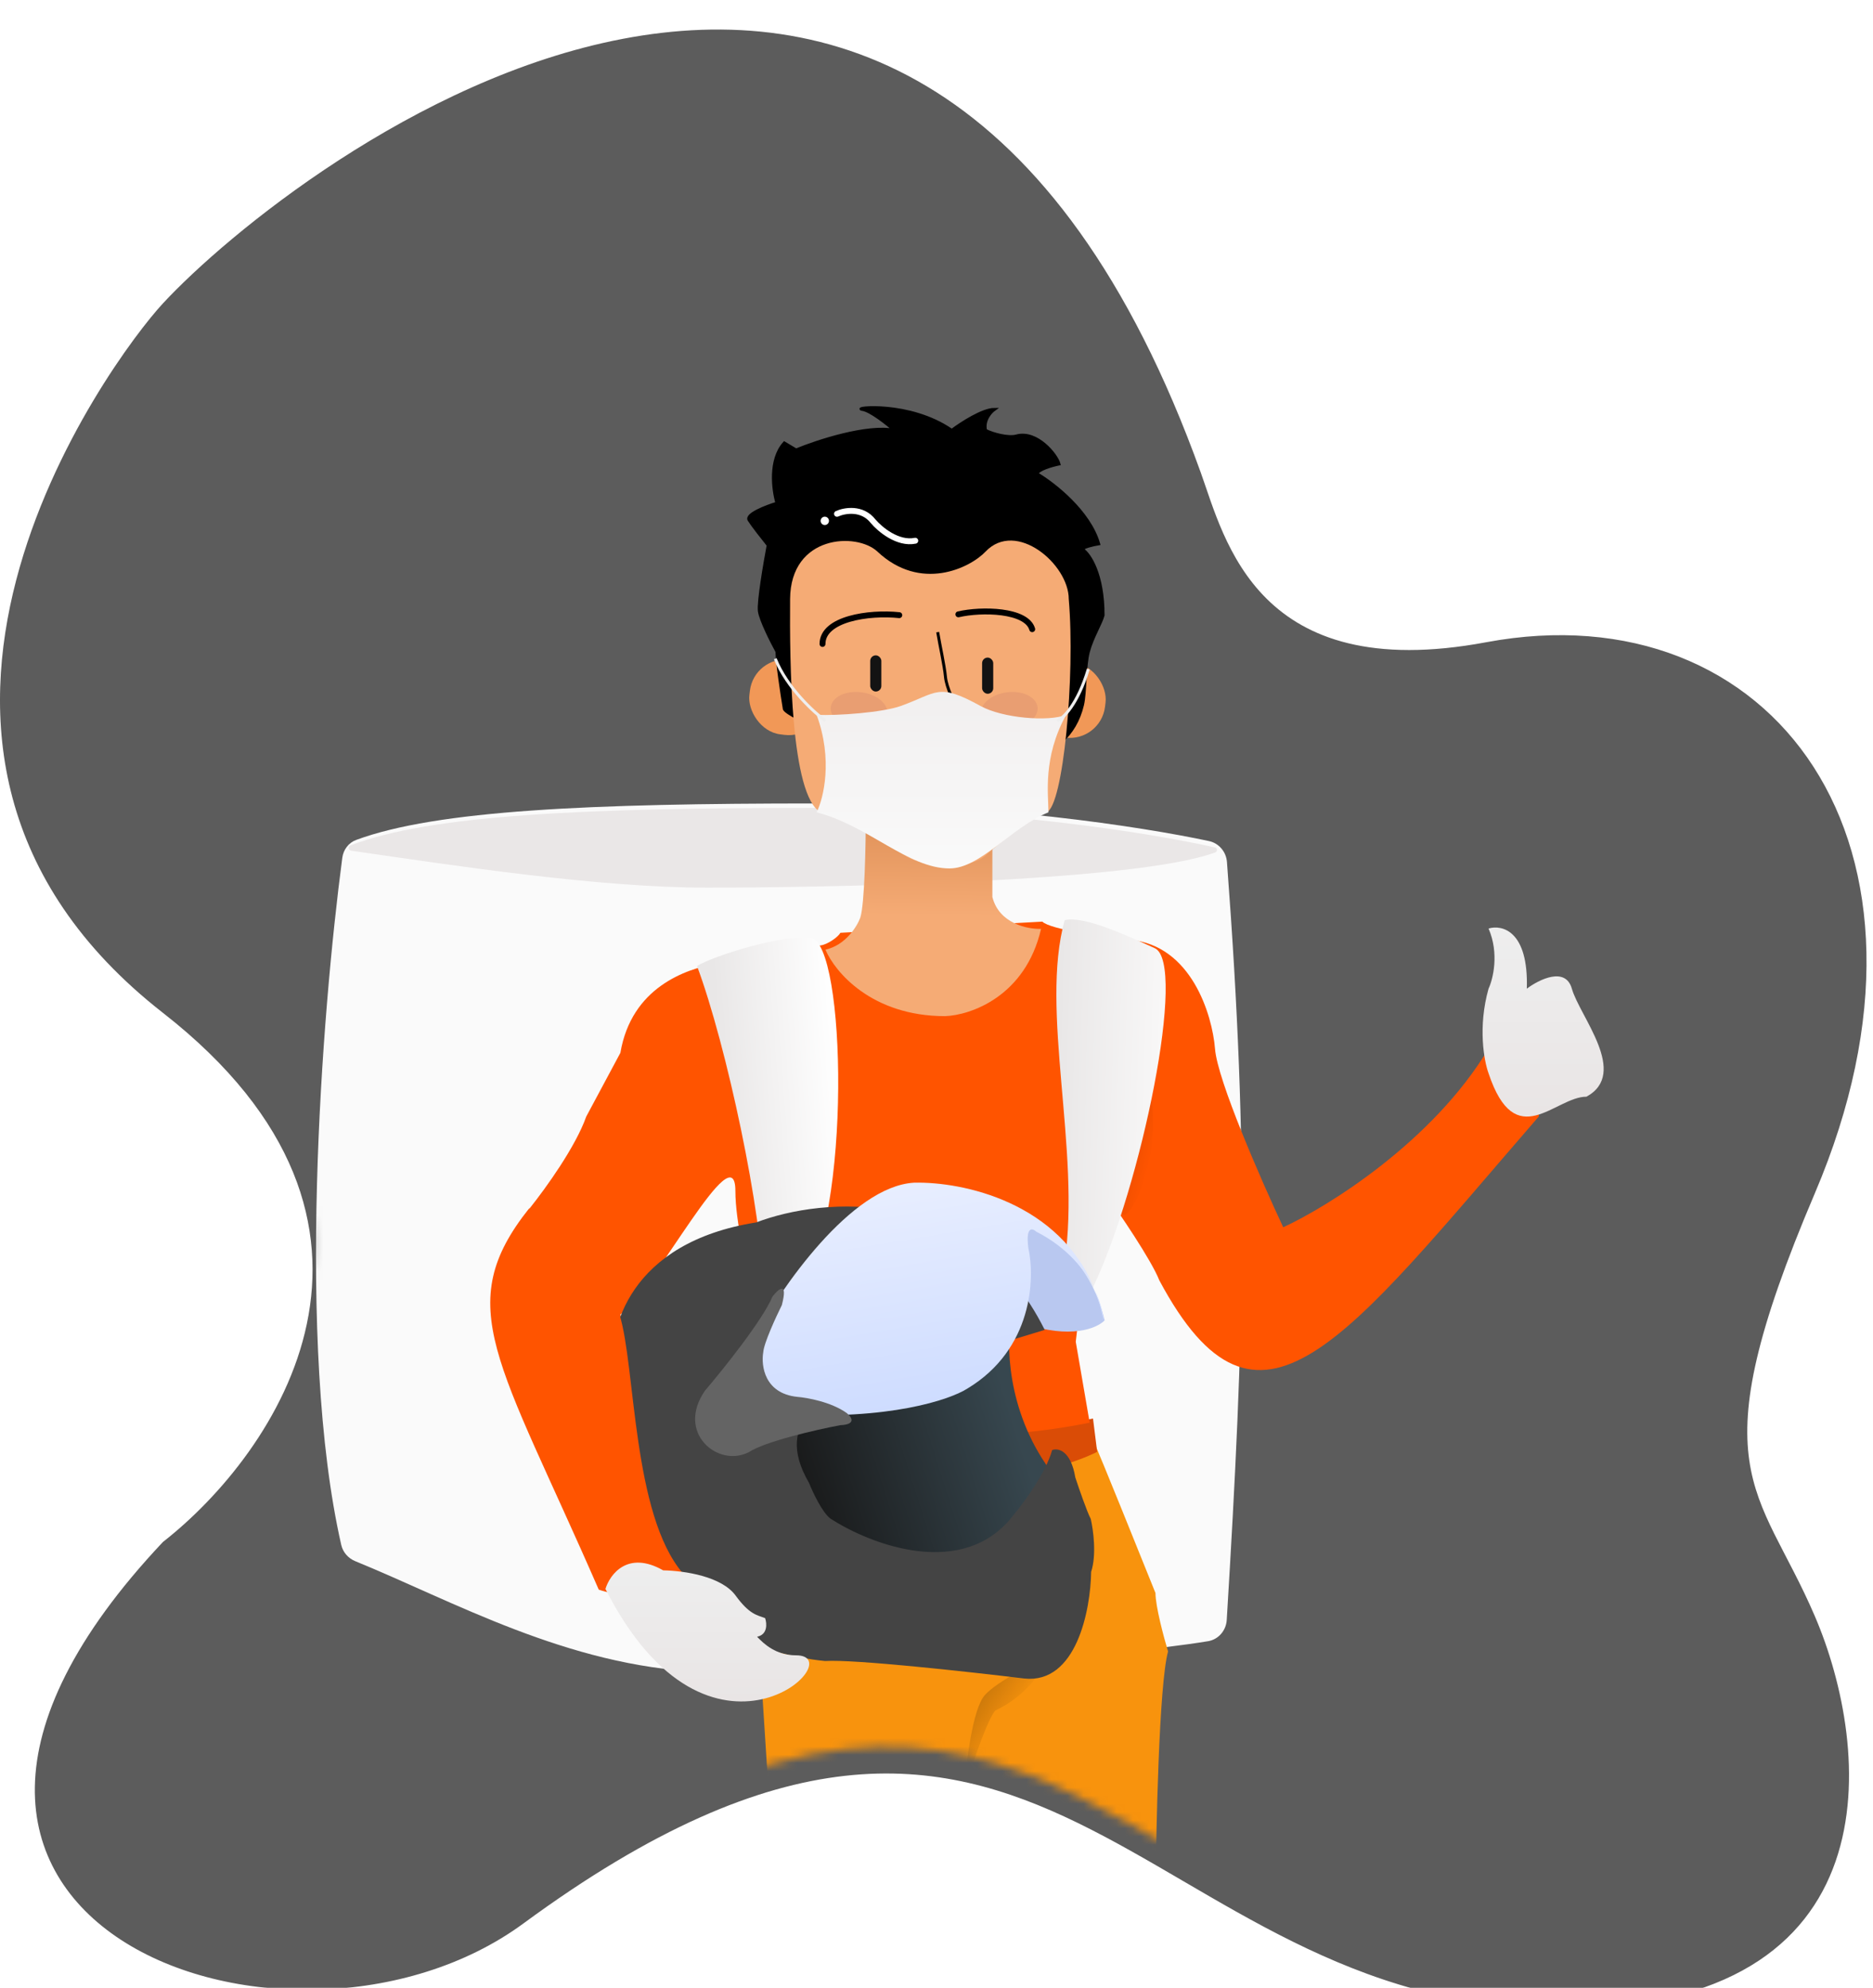 <svg width="229" height="243" viewBox="0 0 229 243" fill="none" xmlns="http://www.w3.org/2000/svg">
<g filter="url(#filter0_i)">
<path d="M19.921 120.2C53.051 146.072 33.725 174.101 19.921 184.881C-24.033 231.513 35.541 252.427 63.997 231.513C127.447 184.881 139.071 241.93 190.775 241.93C232.139 241.93 228.756 209.953 221.895 193.965C215.033 177.977 207.364 176.353 221.895 142.245C240.058 99.609 216.688 68.359 181.694 74.9C153.698 80.133 149.765 62.379 146.821 54.188C111.947 -42.833 35.541 16.64 19.921 33.476C13.483 40.415 -21.491 87.86 19.921 120.2Z" fill="#5C5C5C"/>
</g>
<mask id="mask0" mask-type="alpha" maskUnits="userSpaceOnUse" x="0" y="0" width="229" height="243">
<path d="M19.921 120.562C53.051 146.434 33.725 174.462 19.921 185.242C-24.033 231.875 35.541 252.788 63.997 231.875C127.447 185.242 139.071 242.291 190.775 242.291C232.139 242.291 228.756 210.315 221.895 194.326C215.033 178.338 207.364 176.715 221.895 142.606C240.058 99.971 216.688 68.721 181.694 75.261C153.698 80.494 149.765 62.74 146.821 54.549C111.947 -42.471 35.541 17.001 19.921 33.837C13.483 40.776 -21.491 88.222 19.921 120.562Z" fill="#5C5C5C"/>
</mask>
<g mask="url(#mask0)">
<g filter="url(#filter1_d)">
<path d="M48.944 188.129C43.374 163.649 46.559 123.138 49.072 104.136C49.204 103.144 49.836 102.296 50.774 101.949C60.636 98.309 79.451 97.494 107.062 97.494C128.351 97.494 146.724 100.319 155.034 102.089C156.257 102.35 157.14 103.406 157.235 104.653C159.986 140.992 159.367 161.896 157.208 197.303C157.129 198.596 156.199 199.69 154.92 199.901C142.817 201.894 108.938 204.331 92.98 203.654C76.579 202.96 62.541 194.964 50.673 190.126C49.806 189.772 49.152 189.043 48.944 188.129Z" fill="#FAFAFA"/>
<path d="M106.701 98.036C128.961 98.036 148.033 101.124 155.747 102.866C156.077 102.941 156.112 103.362 155.795 103.48C145.816 107.178 107.112 107.786 93.702 107.786C80.285 107.786 62.745 105.081 50.173 103.27C49.814 103.219 49.748 102.744 50.087 102.614C59.858 98.869 78.783 98.036 106.701 98.036Z" fill="#EAE7E7"/>
<path d="M99.48 191.969C100.846 188.703 102.554 179.381 103.237 175.129H140.81C142.04 177.987 146.446 188.907 148.495 194.01C148.495 195.643 149.52 199.454 150.033 201.155C148.939 205.101 148.552 222.985 148.495 231.433C148.769 236.604 147.243 239.938 146.446 240.959C144.123 247.219 144.112 267.722 144.397 277.191C145.626 282.226 146.275 287.907 146.446 290.119C144.943 288.077 141.152 290.969 139.444 292.67C131.656 297.705 128.457 297.263 127.83 296.412C127.011 294.643 128.172 287.057 128.855 283.485C128.855 279.81 128.172 269.253 127.83 264.433C125.918 251.777 127.717 240.448 128.855 236.366C128.172 230.242 126.066 221.567 125.098 217.995C124.005 223.03 124.642 237.443 125.098 244.021C125.508 248.647 123.333 274.186 122.194 286.376L123.39 298.624C117.105 301.89 107.336 299.985 103.237 298.624C103.237 297.263 105.059 291.026 105.97 288.077C105.697 286.308 104.034 276.794 103.237 272.258C101.188 263.276 103.18 249.691 104.433 244.021C104.296 241.027 102.326 227.351 101.359 220.887C100.949 214.219 99.935 198.83 99.48 191.969Z" fill="#F8930D"/>
<path d="M102.73 176.753V171.157C115.609 175.905 133.12 174.266 140.858 172.683L141.367 176.753C130.115 182.314 111.146 179.07 102.73 176.753Z" fill="#DA4C06"/>
<path d="M94.821 117.057L107.59 114.839C108.408 114.727 109.69 113.825 109.974 113.303L134.661 111.938C135.615 112.894 142.209 113.815 145.387 114.156C152.879 114.839 155.432 123.313 155.773 127.464C156.045 131.286 161.448 143.615 164.115 149.303C169.652 146.743 182.423 138.793 189.211 127.464C191.498 128.307 195.927 131.148 195.35 135.77C171.518 163.293 161.046 178.379 148.963 155.786C148.009 153.329 144.025 147.483 142.152 144.867L140.45 146.914C140.45 148.688 139.315 158.572 138.747 163.293L140.45 173.188C123.56 176.601 108.328 173.7 102.823 171.823C102.483 168.241 97.133 152.19 97.133 144.867C97.133 137.543 87.407 156.714 83.073 159.963C85.037 166.282 84.612 184.337 90.814 191.559C89.249 192.883 85.001 195.134 80.523 193.545C68.246 165.38 62.487 158.895 72.038 146.914C73.942 144.525 77.593 139.467 78.898 135.77L83.073 127.976C84.436 119.957 91.076 117.739 94.821 117.057Z" fill="#FF5400"/>
<rect x="99.451" y="79.389" width="9.186" height="9.186" rx="4.333" transform="rotate(7.144 99.451 79.389)" fill="#F19857"/>
<rect x="133.813" y="79.73" width="9.186" height="9.186" rx="4.333" transform="rotate(7.144 133.813 79.73)" fill="#F19857"/>
<path d="M112.398 111.47C112.942 109.844 113.078 102.438 113.078 98.939H128.554V108.929C129.37 112.181 132.862 112.881 134.506 112.824C132.601 121.088 125.89 123.38 122.772 123.493C113.793 123.493 109.28 118.074 108.146 115.364C110.595 114.822 112.001 112.542 112.398 111.47Z" fill="url(#paint0_linear)"/>
<path d="M102.219 78.935C102.219 80.167 102.818 84.127 103.117 85.954C104.015 87.837 135.982 100.675 139.574 85.44C139.928 83.94 139.821 80.694 140.293 78.935C140.767 77.165 141.818 75.514 142.089 74.484C142.089 69.52 140.476 67.04 139.574 66.438C139.574 66.165 140.891 65.868 141.55 65.754C140.4 61.782 136.042 58.393 134.007 57.194C134.151 56.647 135.863 56.167 136.701 55.996C136.413 54.901 134.007 51.888 131.493 52.572C130.496 52.844 128.619 52.344 127.721 51.888C127.434 50.655 128.32 49.662 128.799 49.32C127.362 49.32 124.728 51.032 123.59 51.888C118.382 48.293 111.378 49.149 112.635 49.32C113.641 49.457 115.688 51.089 116.586 51.888C113.282 51.203 107.188 53.2 104.554 54.284L103.117 53.428C101.25 55.483 101.74 59.192 102.219 60.789C100.902 61.189 98.376 62.159 98.807 62.843C99.238 63.528 100.543 65.183 101.142 65.925C100.723 68.15 99.92 72.875 100.064 73.971C100.208 75.066 101.561 77.737 102.219 78.935Z" fill="black" stroke="black" stroke-width="0.361"/>
<circle cx="108.064" cy="62.948" r="0.51" transform="rotate(7.144 108.064 62.948)" fill="white"/>
<path d="M107.551 98.573C103.89 96.528 103.765 80.339 103.822 72.5C103.878 64.661 111.958 64.32 114.5 66.706C119.767 71.648 125.789 68.737 127.721 66.706C131.45 62.787 137.891 68.24 137.891 72.5C138.704 81.907 137.213 97.891 135.179 98.573C133.145 99.255 129.359 102.379 127.721 103.856C125.517 105.842 119.416 105.083 117.89 103.856C113.653 100.448 110.319 99.596 107.551 98.573Z" fill="#F5AB75"/>
<path d="M129.09 90.272C125.827 92.665 118.101 93.497 114.646 93.615C116.141 97.273 121.103 97.132 123.142 97.132C129.09 96.605 128.58 92.559 129.09 90.272Z" fill="white" stroke="black" stroke-width="0.361"/>
<path d="M121.868 76.552C122.131 78.141 122.689 80.637 122.816 81.999C122.942 83.361 123.921 85.29 124.395 86.085C124.082 87.403 123.587 87.959 121.868 88.468" stroke="black" stroke-width="0.361"/>
<path d="M117.173 74.475C113.465 74.084 107.785 74.911 107.785 77.996" stroke="black" stroke-width="0.722" stroke-linecap="round"/>
<path d="M124.396 74.374C127.231 73.714 132.728 73.813 133.423 76.19" stroke="black" stroke-width="0.722" stroke-linecap="round"/>
<rect x="113.619" y="79.389" width="1.361" height="4.423" rx="0.68" fill="#131313"/>
<rect x="127.298" y="79.661" width="1.361" height="4.423" rx="0.68" fill="#131313"/>
<path d="M109.557 62.086C110.472 61.67 112.638 61.274 113.982 63.009C114.806 63.981 116.988 65.816 119.125 65.378" stroke="white" stroke-width="0.722" stroke-linecap="round"/>
<ellipse cx="112.251" cy="86.14" rx="3.482" ry="2.253" transform="rotate(7.144 112.251 86.14)" fill="#E99E72"/>
<ellipse rx="3.482" ry="2.253" transform="matrix(-0.992 0.124 0.124 0.992 130.623 86.14)" fill="#E99E72"/>
<ellipse rx="3.482" ry="2.253" transform="matrix(-1 0.011 0.011 1 123.229 102.845)" fill="#E99E72"/>
<path d="M127.631 206.492C126.123 208.18 125.327 214.933 125.118 218.099C126.458 213.878 127.91 209.658 128.887 208.391C132.867 206.492 134.542 203.538 135.589 201.85C133.844 202.412 129.139 204.804 127.631 206.492Z" fill="url(#paint1_linear)" fill-opacity="0.21"/>
<path d="M142.089 144.797C145.122 141.475 146.843 133.663 147.325 130.173C150.213 140.283 145.158 148.95 144.436 147.686C143.858 146.675 142.631 145.339 142.089 144.797Z" fill="url(#paint2_linear)" fill-opacity="0.1"/>
<path d="M189.218 120.133C187.897 124.816 188.668 128.981 189.218 130.479C192.521 140.389 197.338 133.338 201.191 133.338C206.421 130.479 200.365 123.536 199.402 120.133C198.631 117.41 195.411 118.999 193.897 120.133C194.117 113.054 190.87 112.283 189.218 112.782C190.539 115.831 189.769 118.953 189.218 120.133Z" fill="url(#paint3_linear)"/>
<path d="M106.341 113.924C102.874 113.491 94.545 116.091 92.439 117.354C96.05 127.032 100.443 147.686 100.563 156.894C100.563 160.685 103.143 159.602 105.077 156.894C111.396 148.047 110.674 114.466 106.341 113.924Z" fill="url(#paint4_linear)"/>
<path d="M148.408 115.188C145.228 113.741 139.782 111.179 137.395 111.758C134.325 122.771 139.381 139.923 137.395 153.464C136.786 157.616 139.381 159.733 140.825 156.713C146.783 144.256 152.382 116.997 148.408 115.188Z" fill="url(#paint5_linear)"/>
<path d="M142.277 160.681C140.63 153.335 134.695 148.968 131.933 147.703C129.667 151.324 126.58 159.062 132.358 161.049C138.135 163.035 141.378 161.631 142.277 160.681Z" fill="#B9C8F0"/>
<path d="M136.624 180.296C130.597 173.115 130.225 164.432 130.792 160.988C117.651 159.926 107.709 165.833 104.382 168.919C96.405 178.553 104.54 185.701 109.604 188.071C126.579 197.149 134.69 186.67 136.624 180.296Z" fill="url(#paint6_linear)"/>
<path d="M82.195 166.872C79.355 176.216 86.098 189.746 89.824 195.343C95.714 200.162 104.466 202.003 108.106 202.322C111.645 202.091 125.808 203.651 132.447 204.46C138.837 205.151 140.564 196.055 140.629 191.421C141.316 189.335 140.883 186.236 140.58 184.947C140.125 184.09 139.133 181.215 138.694 179.884C138.135 176.556 136.574 176.264 135.863 176.535C135.084 179.31 132.441 182.921 131.216 184.379C125.113 192.507 113.695 188.118 108.749 184.908C107.74 184.144 106.588 181.684 106.138 180.55C101.489 172.619 108.782 169.52 113.009 168.962C116 167.63 128.885 163.662 134.954 161.845C126.04 143.947 107.733 145.628 99.694 148.705C84.135 151.16 81.545 161.839 82.195 166.872Z" fill="#444444"/>
<path d="M99.352 162.892C102.683 156.737 111.272 144.312 118.972 143.85C124.942 143.705 136.827 146.252 141.06 156.934C141.8 158.475 142.112 159.859 142.162 160.765C141.899 159.385 141.526 158.11 141.06 156.934C139.913 154.544 137.737 151.778 133.911 149.834C133.448 149.394 132.608 149.172 132.947 151.811C133.788 155.537 133.481 164.192 125.525 169.001C123.4 170.373 115.916 172.921 102.977 172.136C99.452 172.468 93.792 171.084 99.352 162.892Z" fill="url(#paint7_linear)"/>
<path d="M101.669 157.772C100.445 160.674 95.66 166.644 93.421 169.267C89.829 174.433 95.008 178.723 98.768 176.796C100.776 175.474 107.056 174.044 109.946 173.494C112.005 173.408 111.328 172.463 110.732 172.001C108.848 170.658 105.924 170.129 104.698 170.032C100.687 169.616 100.256 166.219 100.541 164.572C100.616 163.471 102.088 160.273 102.815 158.811C103.602 155.775 102.379 156.853 101.669 157.772Z" fill="#646464"/>
<path d="M82.978 160.013C80.935 162.914 74.289 157.625 71.942 146.964C62.391 158.945 68.15 165.43 80.427 193.595C84.905 195.183 89.154 192.933 90.719 191.609C84.516 184.387 84.941 166.332 82.978 160.013Z" fill="#FF5400"/>
<path d="M97.16 194.321C95.454 191.984 90.98 191.292 88.3 191.237C83.969 188.77 81.792 191.724 81.245 193.51C94.043 218.667 111.599 201.625 104.543 201.625C102.082 201.625 100.606 200.218 99.785 199.353C101.098 199.093 100.989 197.73 100.77 197.08C99.785 196.702 98.867 196.658 97.16 194.321Z" fill="url(#paint8_linear)"/>
<path d="M117.354 85.578C115.163 86.367 109.651 86.782 107.063 86.661C109.085 92.15 107.906 96.892 107.063 98.577C113.382 100.202 118.257 105.438 123.312 105.438C127.103 105.438 130.895 100.383 135.409 98.577C135.409 96.411 134.686 91.897 137.575 86.661C135.409 87.528 129.812 87.072 127.103 85.578C121.868 82.689 121.868 83.953 117.354 85.578Z" fill="url(#paint9_linear)"/>
<path d="M108.146 87.384C106.883 86.481 103.452 83.412 102.008 79.801M136.492 87.384C137.214 87.083 138.983 85.398 140.283 81.065" stroke="#EEEEEE" stroke-width="0.361"/>
</g>
</g>
<defs>
<filter id="filter0_i" x="0" y="0" width="228.209" height="245.541" filterUnits="userSpaceOnUse" color-interpolation-filters="sRGB">
<feFlood flood-opacity="0" result="BackgroundImageFix"/>
<feBlend mode="normal" in="SourceGraphic" in2="BackgroundImageFix" result="shape"/>
<feColorMatrix in="SourceAlpha" type="matrix" values="0 0 0 0 0 0 0 0 0 0 0 0 0 0 0 0 0 0 127 0" result="hardAlpha"/>
<feOffset dy="3.611"/>
<feGaussianBlur stdDeviation="1.805"/>
<feComposite in2="hardAlpha" operator="arithmetic" k2="-1" k3="1"/>
<feColorMatrix type="matrix" values="0 0 0 0 0 0 0 0 0 0 0 0 0 0 0 0 0 0 0.25 0"/>
<feBlend mode="normal" in2="shape" result="effect1_innerShadow"/>
</filter>
<filter id="filter1_d" x="24.193" y="35.206" width="186.322" height="293.024" filterUnits="userSpaceOnUse" color-interpolation-filters="sRGB">
<feFlood flood-opacity="0" result="BackgroundImageFix"/>
<feColorMatrix in="SourceAlpha" type="matrix" values="0 0 0 0 0 0 0 0 0 0 0 0 0 0 0 0 0 0 127 0"/>
<feOffset dx="-7.222" dy="0.722"/>
<feGaussianBlur stdDeviation="7.222"/>
<feColorMatrix type="matrix" values="0 0 0 0 0 0 0 0 0 0 0 0 0 0 0 0 0 0 0.25 0"/>
<feBlend mode="normal" in2="BackgroundImageFix" result="effect1_dropShadow"/>
<feBlend mode="normal" in="SourceGraphic" in2="effect1_dropShadow" result="shape"/>
</filter>
<linearGradient id="paint0_linear" x1="121.326" y1="98.939" x2="121.146" y2="111.216" gradientUnits="userSpaceOnUse">
<stop stop-color="#DF9057"/>
<stop offset="1" stop-color="#F5AB75"/>
</linearGradient>
<linearGradient id="paint1_linear" x1="127.84" y1="203.96" x2="132.89" y2="207.301" gradientUnits="userSpaceOnUse">
<stop/>
<stop offset="1" stop-opacity="0"/>
</linearGradient>
<linearGradient id="paint2_linear" x1="146.061" y1="132.339" x2="150.033" y2="133.423" gradientUnits="userSpaceOnUse">
<stop/>
<stop offset="1" stop-opacity="0"/>
</linearGradient>
<linearGradient id="paint3_linear" x1="195.891" y1="112.66" x2="195.891" y2="135.77" gradientUnits="userSpaceOnUse">
<stop stop-color="#EEEEEE"/>
<stop offset="1" stop-color="#E9E5E5"/>
</linearGradient>
<linearGradient id="paint4_linear" x1="95.328" y1="130.715" x2="109.771" y2="129.632" gradientUnits="userSpaceOnUse">
<stop stop-color="#E9E7E7"/>
<stop offset="1" stop-color="white"/>
</linearGradient>
<linearGradient id="paint5_linear" x1="136.492" y1="129.271" x2="149.13" y2="129.632" gradientUnits="userSpaceOnUse">
<stop stop-color="#E9E7E7"/>
<stop offset="1" stop-color="#F8F7F7"/>
</linearGradient>
<linearGradient id="paint6_linear" x1="131.162" y1="172.852" x2="104.332" y2="181.372" gradientUnits="userSpaceOnUse">
<stop stop-color="#37474F"/>
<stop offset="1" stop-color="#181818"/>
</linearGradient>
<linearGradient id="paint7_linear" x1="116.158" y1="144.278" x2="120.64" y2="170.995" gradientUnits="userSpaceOnUse">
<stop stop-color="#E8EEFF"/>
<stop offset="1" stop-color="#CEDCFF"/>
</linearGradient>
<linearGradient id="paint8_linear" x1="93.703" y1="190.295" x2="93.703" y2="207.266" gradientUnits="userSpaceOnUse">
<stop stop-color="#EEEEEE"/>
<stop offset="1" stop-color="#E9E5E5"/>
</linearGradient>
<linearGradient id="paint9_linear" x1="122.319" y1="83.853" x2="122.319" y2="105.438" gradientUnits="userSpaceOnUse">
<stop stop-color="#F1EFEF"/>
<stop offset="1" stop-color="#FAFAFA"/>
</linearGradient>
</defs>
</svg>
